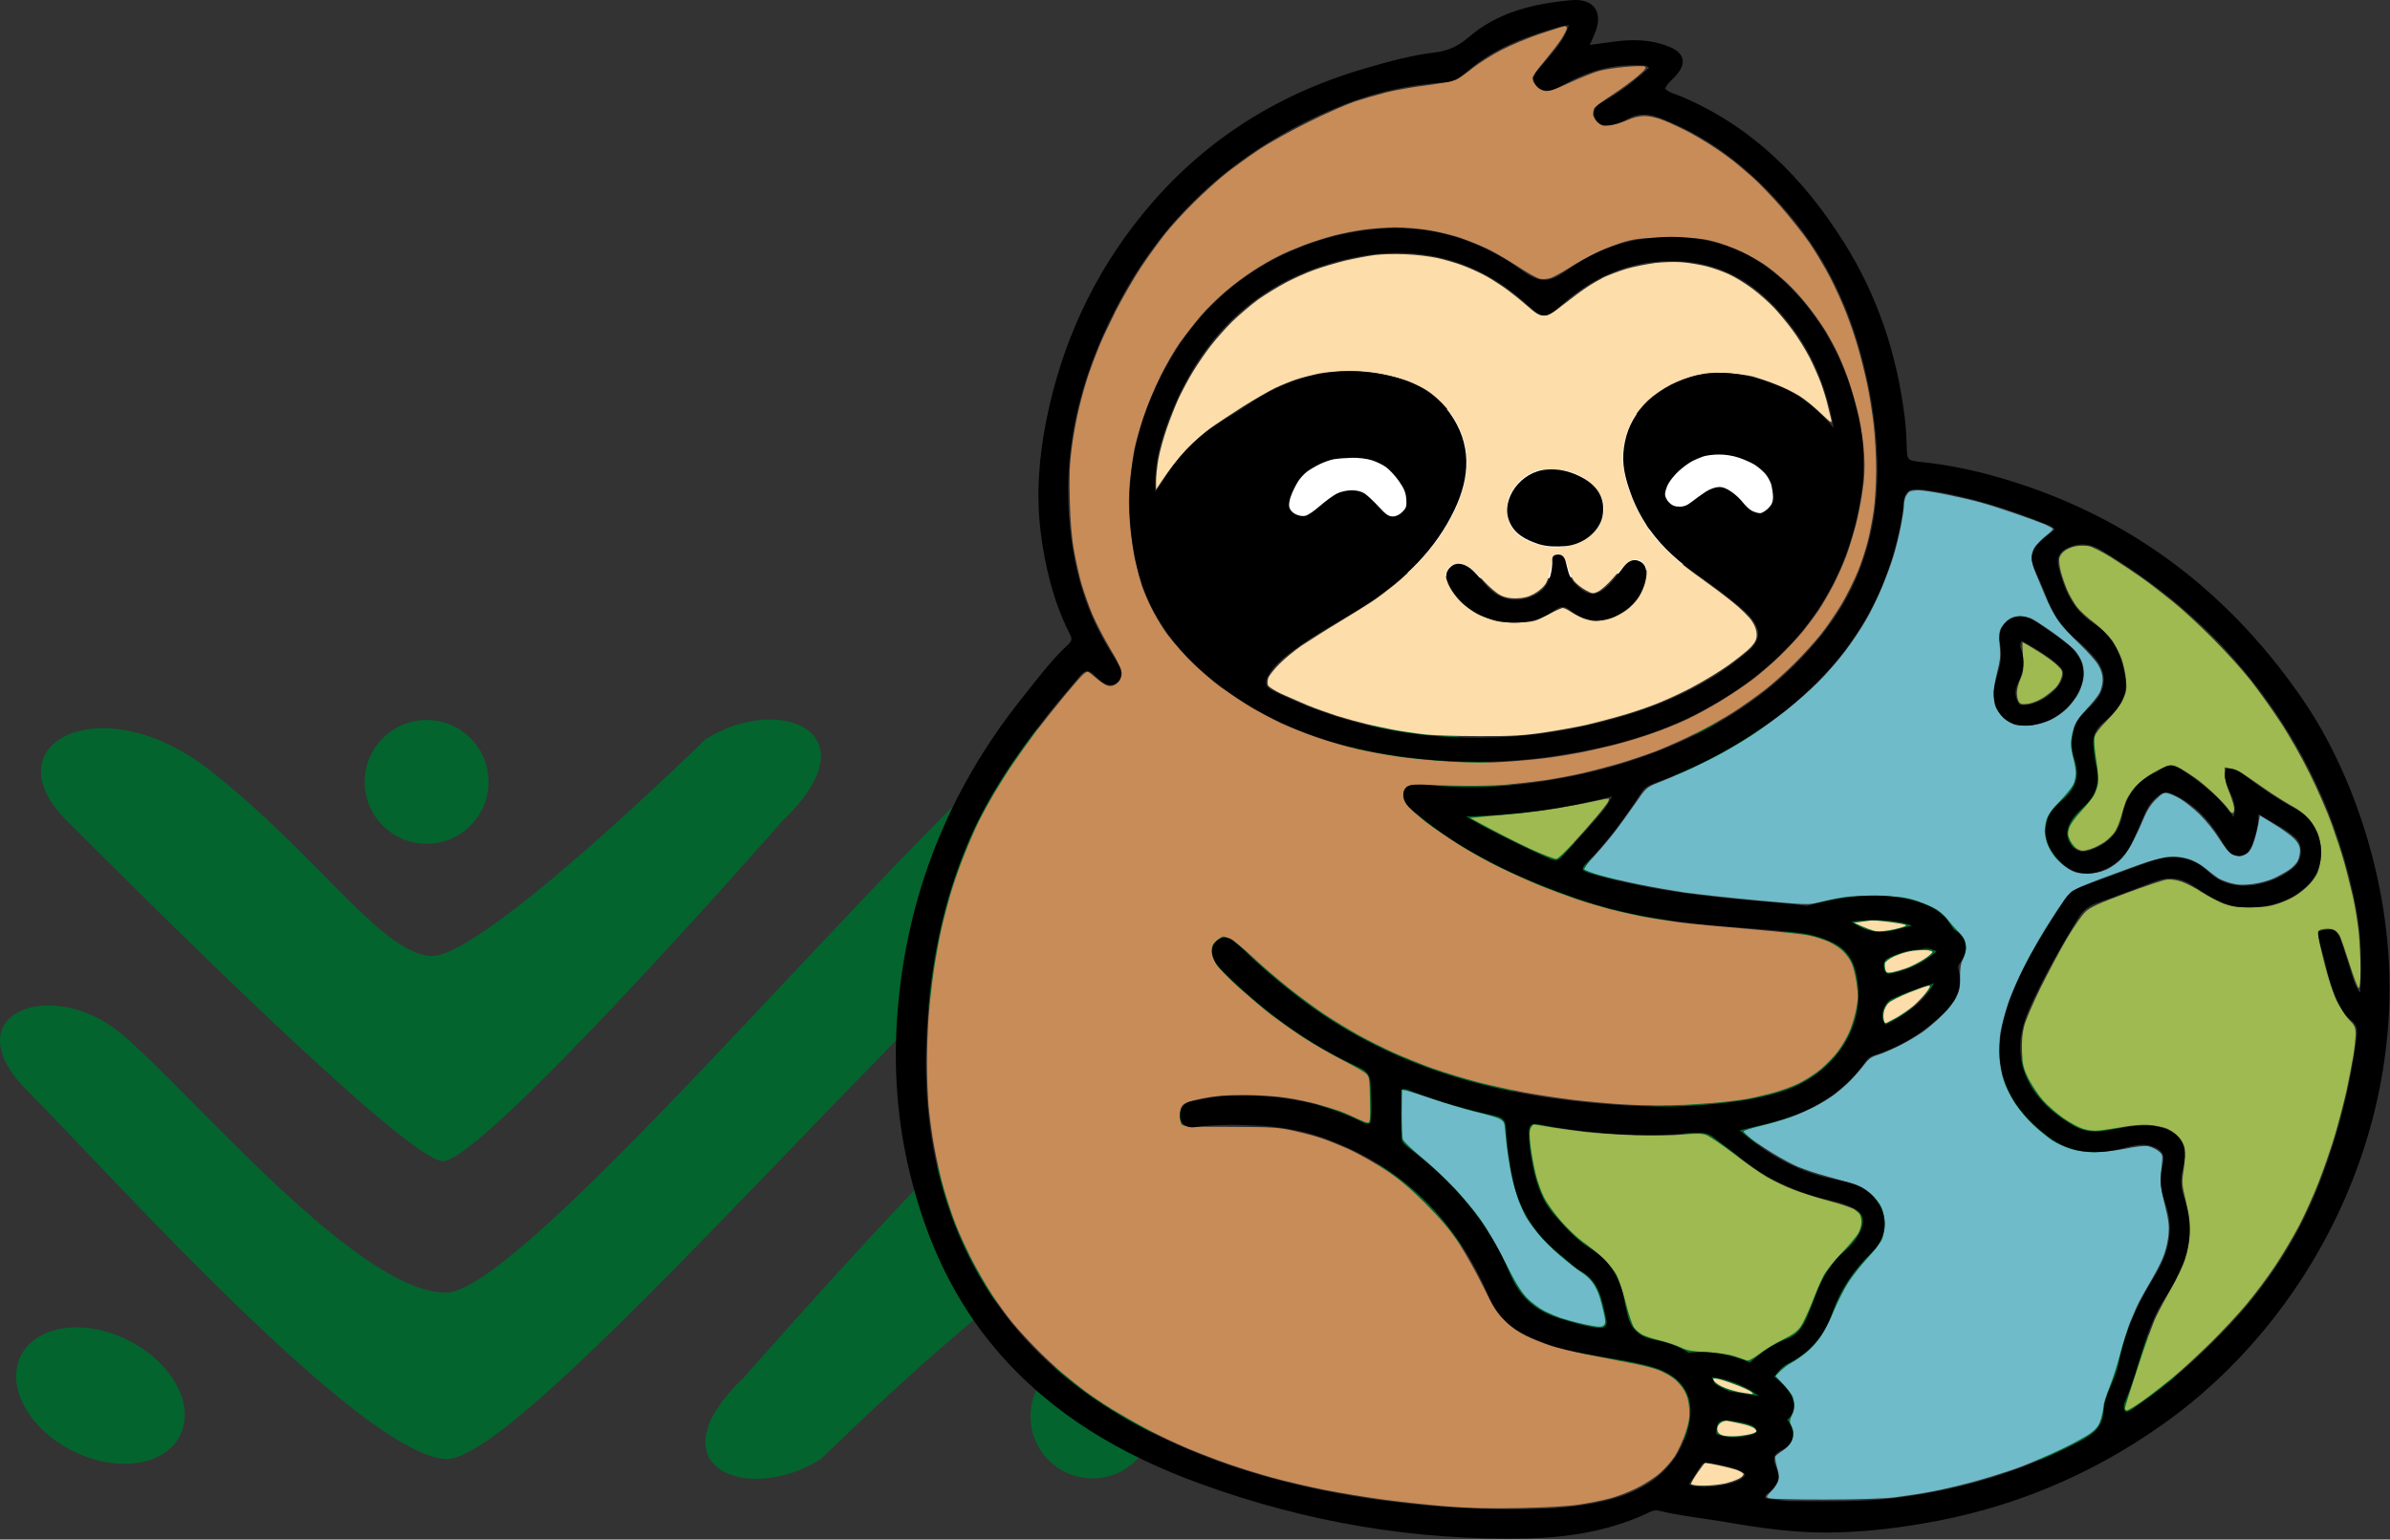 <svg width="787" height="507" viewBox="0 0 787 507" fill="none" xmlns="http://www.w3.org/2000/svg">
<rect x="0" y="0" width="787" height="507" fill="#333333" stroke="none"/>
<path d="M356.998 341.596C369.747 342.872 455.139 428.244 480.634 453.73C506.126 479.216 469.165 498.33 433.475 470.296C397.786 442.262 377.392 410.406 360.822 409.131C344.28 407.86 270.573 480.244 270.323 480.49C246.106 495.781 214.24 483.039 244.831 453.73C245.112 453.411 344.269 340.324 356.998 341.596ZM359.725 446.075C370.991 446.075 380.119 455.203 380.119 466.463C380.119 477.723 370.991 486.851 359.725 486.851C348.463 486.851 339.332 477.723 339.332 466.463C339.332 455.203 348.463 446.075 359.725 446.075ZM6.863 446.466C11.906 436.397 27.731 434.111 42.209 441.359C56.685 448.606 64.334 462.642 59.292 472.71C54.249 482.778 38.423 485.066 23.946 477.819C9.469 470.572 1.82 456.534 6.863 446.466ZM679.103 441.359C693.58 434.111 709.405 436.397 714.448 446.466C719.49 456.534 711.843 470.572 697.365 477.819C682.888 485.066 667.065 482.778 662.02 472.71C656.978 462.642 664.625 448.606 679.103 441.359ZM355.902 232C380.125 232.004 549.644 420.59 572.587 421.864C595.533 423.137 651.617 359.425 683.48 332.666C715.345 305.908 724.268 339.038 706.423 361.974C688.578 384.91 605.73 480.478 572.587 481.754C539.45 483.028 376.301 296.992 355.902 291.89C335.508 286.793 174.909 481.751 146.865 480.48C118.823 479.206 34.698 384.911 9.205 359.426C-16.287 333.94 16.853 321.198 39.796 340.312C62.74 359.426 117.548 425.687 146.865 425.687C176.183 425.684 331.684 232 355.902 232ZM456.418 270.367C425.827 241.059 457.693 228.317 481.911 243.608C482.14 243.834 555.864 316.238 572.409 314.966C588.979 313.692 609.373 281.835 645.062 253.802C680.752 225.768 717.716 244.882 692.224 270.367H692.221C666.726 295.854 581.334 381.226 568.585 382.502C555.857 383.774 456.676 270.661 456.418 270.367ZM232.264 243.468C256.481 228.178 288.347 240.92 257.756 270.228C257.756 270.228 158.34 383.631 145.59 382.362C132.844 381.088 47.446 295.717 21.952 270.23V270.228C-3.541 244.743 33.423 225.629 69.113 253.662C104.802 281.696 125.196 313.553 141.766 314.827C158.338 316.098 232.264 243.468 232.264 243.468ZM140.491 237.097C151.754 237.098 160.885 246.225 160.885 257.485C160.885 268.745 151.754 277.873 140.491 277.873C129.228 277.873 120.097 268.745 120.097 257.485C120.097 246.225 129.228 237.097 140.491 237.097ZM571.313 237.097C582.578 237.098 591.707 246.225 591.707 257.485C591.707 268.745 582.578 277.873 571.313 277.873C560.05 277.873 550.919 268.745 550.919 257.485C550.919 246.225 560.05 237.097 571.313 237.097Z" fill="#04642E"/>
<g clip-path="url(#clip0_313_306)">
<path fill-rule="evenodd" clip-rule="evenodd" d="M499.237 190.529C444.109 190.529 399.543 177.881 399.543 162.272C399.543 146.664 444.109 134.016 499.237 134.016C554.364 134.016 598.93 146.664 598.93 162.272C598.93 177.881 554.364 190.529 499.237 190.529Z" fill="white"/>
<path fill-rule="evenodd" clip-rule="evenodd" d="M612.941 303.554L610.516 303.877C614.719 305.814 616.767 306.514 617.791 306.675C618.815 306.837 621.617 306.514 623.988 305.976C626.79 305.33 628.03 304.845 627.491 304.576C627.06 304.361 624.635 303.93 622.102 303.608C619.569 303.285 617.036 303.069 616.444 303.069C615.851 303.123 614.288 303.338 612.941 303.554ZM629.107 313.242C627.76 313.457 625.389 314.21 623.826 314.91C622.264 315.61 620.863 316.632 620.701 317.171C620.593 317.655 620.647 318.624 620.809 319.27C621.132 320.346 621.401 320.454 623.126 320.185C624.204 319.969 626.413 319.323 628.03 318.731C629.646 318.086 632.179 316.794 633.634 315.825C635.143 314.856 636.329 313.78 636.329 313.511C636.382 313.242 635.305 312.919 633.957 312.865C632.61 312.865 630.455 312.973 629.107 313.242ZM628.676 326.859C625.659 328.096 622.587 329.603 621.94 330.249C621.294 330.841 620.593 332.079 620.378 332.94C620.162 333.802 620.108 335.039 620.27 335.685C620.378 336.385 620.647 336.923 620.916 336.923C621.132 336.923 622.749 336.062 624.527 335.093C626.305 334.071 628.838 332.295 630.185 331.164C631.532 329.98 633.365 328.043 634.281 326.805C635.574 325.082 635.79 324.544 635.089 324.598C634.604 324.598 631.748 325.621 628.676 326.859ZM564.334 454.631C564.549 455.116 565.789 456.031 567.136 456.676C568.483 457.322 571.124 458.13 573.064 458.506C575.004 458.829 576.836 459.098 577.105 459.098C577.375 459.098 577.159 458.775 576.566 458.291C575.974 457.86 573.656 456.784 571.447 455.977C569.238 455.116 566.597 454.254 565.681 454.093C564.172 453.824 563.957 453.878 564.334 454.631ZM566.651 468.517C565.843 469.055 565.412 469.863 565.465 470.724C565.519 471.585 566.004 472.231 567.028 472.608C567.836 472.93 569.992 473.092 571.986 472.931C573.926 472.769 576.243 472.392 577.105 472.069C578.614 471.477 578.668 471.424 577.86 470.509C577.375 470.024 575.435 469.271 573.549 468.894C571.663 468.517 569.615 468.033 569.022 467.925C568.429 467.764 567.351 468.033 566.651 468.517ZM559.053 484.879C557.813 486.655 556.843 488.377 556.843 488.646C556.897 489.023 558.514 489.238 561.1 489.238C563.364 489.238 566.705 488.862 568.483 488.431C570.261 487.947 572.255 487.193 572.956 486.763C573.603 486.386 574.141 485.74 574.141 485.471C574.141 485.202 573.225 484.61 572.148 484.179C571.016 483.749 568.214 483.049 565.95 482.565C563.633 482.08 561.639 481.703 561.478 481.703C561.37 481.703 560.238 483.157 559.053 484.879Z" fill="#FDDDA9"/>
<path fill-rule="evenodd" clip-rule="evenodd" d="M687.9 179.872C689.031 180.088 692.372 181.81 695.229 183.586C698.138 185.416 702.557 188.376 705.09 190.152C707.623 191.928 712.203 195.481 715.329 198.01C718.454 200.486 724.49 206.084 728.801 210.443C733.112 214.749 738.662 220.938 741.195 224.168C743.728 227.397 748.039 233.425 750.787 237.623C753.643 241.875 757.901 249.356 760.595 254.846C763.236 260.174 766.469 267.602 767.816 271.423C769.163 275.191 770.995 280.734 771.858 283.802C772.72 286.816 774.013 292.091 774.822 295.481C775.576 298.872 776.438 304.362 776.761 307.591C777.031 310.82 777.3 316.095 777.3 319.324C777.3 322.607 777.085 325.191 776.761 325.352C776.438 325.514 775.145 322.123 773.744 317.71C772.343 313.296 770.888 309.098 770.51 308.291C770.079 307.43 769.217 306.515 768.517 306.192C767.87 305.869 766.415 305.761 765.283 305.923C763.613 306.192 763.289 306.461 763.289 307.591C763.289 308.345 764.259 312.758 765.445 317.441C766.63 322.069 768.463 327.559 769.487 329.658C770.457 331.757 772.289 334.448 773.474 335.74C775.414 337.731 775.684 338.323 775.684 340.584C775.684 341.983 775.306 345.266 774.875 347.957C774.39 350.648 773.42 355.708 772.666 359.26C771.858 362.812 770.187 369.271 768.894 373.684C767.6 378.044 765.176 385.041 763.505 389.292C761.888 393.491 758.978 399.949 757.038 403.663C755.098 407.377 751.488 413.405 749.009 417.118C746.53 420.832 742.381 426.376 739.74 429.497C737.154 432.619 731.873 438.324 727.993 442.145C724.113 445.967 718.4 451.241 715.329 453.771C712.203 456.3 707.731 459.799 705.36 461.467C702.988 463.136 700.725 464.481 700.348 464.481C700.025 464.481 699.701 464.158 699.701 463.835C699.701 463.459 701.641 457.269 704.012 450.111C706.383 442.899 709.024 435.525 709.94 433.695C710.802 431.812 713.066 427.613 714.898 424.384C716.784 421.155 718.885 416.795 719.532 414.696C720.233 412.597 720.933 409.099 721.041 406.892C721.257 404.363 721.041 401.456 720.556 399.088C720.125 396.989 719.424 393.975 719.047 392.36C718.508 389.938 718.508 388.539 719.101 384.825C719.478 382.134 719.64 379.335 719.37 378.098C719.101 376.698 718.293 375.299 716.999 374.007C715.922 372.931 714.089 371.747 712.904 371.424C711.718 371.047 709.293 370.616 707.515 370.455C705.575 370.293 702.234 370.563 699.162 371.101C696.36 371.585 692.804 372.123 691.349 372.285C689.57 372.5 687.738 372.285 685.96 371.747C684.451 371.262 681.595 369.701 679.493 368.248C677.391 366.795 674.428 364.212 672.811 362.435C671.248 360.713 669.093 357.43 667.961 355.223C666.237 351.725 666.021 350.648 665.806 346.343C665.698 343.06 665.913 340.369 666.506 338C666.991 336.063 669.416 330.412 671.895 325.352C674.428 320.293 678.254 313.027 680.517 309.206C682.78 305.384 685.529 301.348 686.66 300.325C688.223 298.818 690.971 297.527 699.971 294.19C706.168 291.875 712.257 289.83 713.443 289.669C714.736 289.507 716.676 289.776 718.293 290.314C719.748 290.799 722.819 292.36 725.029 293.813C727.238 295.212 730.525 296.934 732.304 297.634C734.89 298.549 736.669 298.818 740.926 298.818C744.914 298.818 747.231 298.549 749.817 297.688C751.757 297.096 754.398 295.912 755.745 295.051C757.092 294.243 759.032 292.683 760.056 291.66C761.08 290.637 762.427 288.861 763.02 287.677C763.559 286.493 764.152 283.963 764.259 282.026C764.421 279.55 764.206 277.613 763.505 275.298C762.858 273.253 761.673 271.262 760.272 269.647C759.032 268.301 756.769 266.525 755.152 265.664C753.536 264.803 750.41 262.865 748.201 261.412C745.991 259.905 742.489 257.483 740.387 256.03C738.07 254.362 735.806 253.177 732.573 252.693V255.007C732.573 256.245 733.166 258.667 733.866 260.39C734.567 262.058 735.321 264.319 735.537 265.341C735.806 266.525 735.699 267.386 735.321 267.656C734.998 267.871 734.405 267.494 733.92 266.687C733.489 265.933 731.711 263.996 729.986 262.327C728.316 260.659 725.568 258.237 723.951 256.999C722.334 255.761 719.748 254.092 718.293 253.231C716.299 252.155 715.221 251.832 714.089 252.101C713.281 252.263 711.018 253.339 708.97 254.523C706.976 255.653 704.336 257.752 703.042 259.206C701.749 260.659 700.402 262.812 699.971 263.996C699.54 265.18 698.839 267.494 698.408 269.109C697.923 270.723 697.061 272.876 696.468 273.845C695.875 274.76 694.366 276.321 693.073 277.236C691.834 278.097 689.678 279.227 688.223 279.658C686.068 280.304 685.475 280.304 684.181 279.658C683.373 279.281 682.295 277.989 681.703 276.859C680.894 275.083 680.786 274.437 681.325 272.769C681.649 271.531 683.319 269.27 685.313 267.117C687.199 265.072 689.139 262.65 689.624 261.735C690.109 260.766 690.702 259.044 690.864 257.968C691.025 256.837 690.756 253.393 690.271 250.271C689.732 247.149 689.516 243.813 689.678 242.898C689.894 241.66 691.187 239.884 693.827 237.246C696.252 234.77 698.192 232.241 699.055 230.357C700.24 227.827 700.348 226.913 700.078 223.899C699.917 221.961 699.27 218.947 698.677 217.171C698.085 215.395 696.63 212.596 695.552 210.981C694.366 209.367 691.78 206.783 689.57 205.061C687.361 203.446 684.882 201.132 683.966 199.948C683.05 198.764 681.703 196.449 680.948 194.835C680.194 193.22 679.17 190.314 678.631 188.376C678.092 186.116 677.93 184.393 678.2 183.532C678.415 182.779 679.278 181.756 680.032 181.272C680.786 180.734 682.349 180.088 683.589 179.872C684.774 179.657 686.714 179.657 687.9 179.872ZM666.075 211.52C666.183 211.52 668.392 212.811 670.979 214.426C673.619 216.041 676.529 218.14 677.499 219.162C679.116 220.723 679.278 221.154 678.9 222.822C678.685 223.845 677.823 225.459 677.068 226.32C676.26 227.182 674.428 228.689 672.973 229.657C671.518 230.626 669.254 231.541 667.907 231.756C665.859 232.026 665.374 231.918 664.782 231.111C664.404 230.519 664.135 229.227 664.135 228.204C664.135 227.182 664.62 225.136 665.267 223.629C666.291 221.315 666.398 220.292 666.129 216.256C665.967 213.619 665.913 211.52 666.075 211.52ZM529.792 263.027C529.845 263.135 529.738 263.619 529.468 264.157C529.199 264.641 527.474 266.902 525.588 269.109C523.702 271.369 520.199 275.298 517.828 277.882C515.457 280.465 513.086 282.726 512.547 282.833C512.062 282.995 508.182 281.488 503.925 279.55C499.722 277.613 493.525 274.491 484.094 269.378L487.759 269.001C489.753 268.84 494.602 268.409 498.429 268.032C502.255 267.709 508.937 266.848 513.248 266.095C517.559 265.341 523.002 264.319 525.319 263.78C527.69 263.242 529.684 262.919 529.792 263.027ZM505.057 370.293C505.272 370.293 507.482 370.67 510.015 371.101C512.547 371.531 517.774 372.231 521.6 372.715C525.427 373.146 532.971 373.684 538.306 373.846C543.641 374.007 550.646 373.953 553.933 373.63C558.352 373.254 560.346 373.254 561.747 373.738C562.771 374.115 566.921 376.86 570.908 379.927C574.896 382.995 579.854 386.494 581.955 387.678C584.057 388.862 587.775 390.692 590.308 391.661C592.841 392.683 598.068 394.352 601.894 395.374C605.72 396.397 609.654 397.689 610.516 398.227C611.378 398.765 612.294 399.626 612.51 400.111C612.779 400.595 612.941 401.725 612.941 402.586C612.941 403.448 612.51 405.008 612.025 405.923C611.54 406.892 609.061 409.906 606.528 412.543C603.996 415.234 601.247 418.625 600.493 420.078C599.685 421.585 598.014 425.461 596.775 428.69C595.481 431.919 593.811 435.579 593.002 436.763C591.925 438.378 590.47 439.454 587.021 441.177C584.542 442.414 581.039 444.513 579.261 445.913C577.213 447.42 575.704 448.227 575.219 448.012C574.788 447.85 572.956 447.205 571.178 446.612C569.184 445.967 565.681 445.482 562.017 445.267C557.328 445.052 555.55 444.729 553.395 443.706C551.886 443.006 548.868 441.984 546.659 441.446C544.449 440.907 541.809 440.046 540.839 439.562C539.923 439.024 538.629 438.001 538.036 437.14C537.498 436.333 536.258 432.78 535.396 429.228C534.48 425.676 533.133 421.532 532.432 420.078C531.678 418.571 529.684 416.042 527.959 414.427C526.235 412.813 523.271 410.391 521.331 409.045C519.445 407.699 516.158 404.578 513.948 402.048C511.739 399.519 509.26 396.02 508.398 394.244C507.482 392.468 506.296 389.077 505.703 386.709C505.111 384.341 504.356 380.25 504.033 377.559C503.548 373.953 503.602 372.392 504.033 371.477C504.356 370.832 504.841 370.293 505.057 370.293Z" fill="#9EBA50"/>
<path d="M461.569 366.472C461.569 370.616 461.731 374.599 462 375.298C462.269 375.944 464.964 378.528 467.982 381.057C471.053 383.587 475.849 388.054 478.705 391.068C481.561 394.028 485.495 398.765 487.489 401.563C489.483 404.362 493.093 410.605 495.572 415.503C498.86 422.123 500.692 425.137 502.686 427.29C504.194 428.851 506.835 430.842 508.506 431.704C510.23 432.565 512.655 433.587 513.894 434.018C515.188 434.448 517.667 435.148 519.445 435.579C521.223 436.009 523.756 436.547 525.103 436.763C526.828 437.032 527.744 436.924 528.175 436.386C528.714 435.848 528.714 434.987 528.067 432.188C527.636 430.25 526.935 427.613 526.45 426.268C525.965 424.922 524.995 423.038 524.241 422.123C523.54 421.154 521.924 419.701 520.63 418.894C519.391 418.14 516.319 415.719 513.787 413.566C511.254 411.413 507.967 408.13 506.458 406.246C504.949 404.416 503.224 401.994 502.632 400.971C502.039 399.949 500.907 397.527 500.153 395.589C499.398 393.652 498.267 389.669 497.62 386.709C497.027 383.748 496.327 378.904 496.003 375.944C495.734 372.984 495.411 370.185 495.249 369.755C495.087 369.324 494.279 368.678 493.471 368.302C492.662 367.925 489.052 366.902 485.495 366.041C481.939 365.126 475.741 363.296 471.754 361.897C467.766 360.551 463.832 359.313 463.078 359.152L461.677 358.883L461.569 366.472Z" fill="#70BBC9"/>
<path fill-rule="evenodd" clip-rule="evenodd" d="M462.862 83.747C466.149 83.854 470.838 84.446 473.37 84.985C475.903 85.577 479.514 86.599 481.454 87.353C483.394 88.052 486.411 89.398 488.19 90.313C489.968 91.174 493.094 93.166 495.195 94.619C497.297 96.072 500.638 98.763 502.74 100.593C505.811 103.284 506.835 103.93 508.398 103.93C509.907 103.93 511.146 103.23 514.864 100.27C517.397 98.279 520.792 95.749 522.409 94.673C524.025 93.596 526.612 92.089 528.067 91.336C529.576 90.636 532.809 89.398 535.342 88.591C537.875 87.837 542.24 86.976 545.042 86.599C547.952 86.276 551.886 86.169 554.203 86.384C556.412 86.599 559.915 87.191 562.017 87.73C564.118 88.268 567.352 89.398 569.292 90.313C571.232 91.174 574.734 93.327 577.105 95.103C579.477 96.879 582.71 99.786 584.326 101.508C585.943 103.284 588.638 106.513 590.254 108.72C591.925 110.927 594.404 114.963 595.805 117.601C597.152 120.238 598.876 124.167 599.631 126.212C600.385 128.257 601.355 131.433 601.786 133.209C602.217 134.985 602.756 137.138 602.972 138.053C603.295 139.56 603.08 139.398 599.523 136.061C597.421 134.016 594.296 131.487 592.571 130.41C590.901 129.334 587.452 127.611 584.919 126.643C582.386 125.62 578.992 124.49 577.375 124.005C575.758 123.575 571.878 123.09 568.753 122.875C564.334 122.606 562.178 122.767 558.783 123.521C556.412 124.059 552.532 125.459 550.161 126.696C547.682 127.934 544.449 130.195 542.617 131.917C540.839 133.586 538.629 136.384 537.659 138.107C536.743 139.829 535.558 142.735 535.126 144.511C534.641 146.288 534.264 149.086 534.264 150.701C534.264 152.316 534.749 155.599 535.342 157.967C535.935 160.335 537.605 164.748 539.114 167.816C540.731 171.153 543.102 174.813 545.096 177.235C546.928 179.334 549.892 182.402 551.724 183.963C553.502 185.524 557.436 188.538 560.4 190.637C563.364 192.736 567.944 196.18 570.531 198.279C573.172 200.378 576.028 203.177 576.89 204.523C577.968 206.137 578.453 207.644 578.453 208.99C578.453 210.497 578.022 211.466 576.62 213.026C575.65 214.103 572.309 216.794 569.238 219.001C566.166 221.207 560.454 224.652 556.628 226.643C552.802 228.635 547.197 231.164 544.234 232.241C541.27 233.371 536.42 234.986 533.456 235.793C530.492 236.654 525.534 237.946 522.409 238.699C519.283 239.399 512.978 240.529 508.398 241.229C501.392 242.252 497.89 242.467 486.573 242.413C478.813 242.413 470.945 242.144 467.982 241.713C465.179 241.337 461.03 240.745 458.821 240.314C456.611 239.883 452.731 239.076 450.199 238.484C447.666 237.892 443.193 236.654 440.229 235.739C437.265 234.77 432.9 233.21 430.529 232.241C428.158 231.218 424.332 229.55 422.015 228.527C419.752 227.451 417.704 226.159 417.542 225.674C417.327 225.136 417.381 224.114 417.596 223.36C417.812 222.607 419.374 220.615 421.045 218.893C422.715 217.171 426.11 214.318 428.643 212.596C431.176 210.927 436.726 207.375 441.037 204.792C445.349 202.208 450.306 199.087 452.085 197.903C453.863 196.718 456.988 194.35 459.09 192.628C461.192 190.96 464.587 187.784 466.742 185.577C468.844 183.424 471.862 179.818 473.478 177.612C475.041 175.405 477.358 171.53 478.598 169C479.837 166.471 481.346 162.488 481.993 160.12C482.585 157.752 483.07 154.468 483.07 152.854C483.07 151.239 482.855 148.548 482.531 146.933C482.262 145.319 481.076 142.143 479.999 139.937C478.759 137.461 476.819 134.77 474.987 132.886C473.37 131.217 470.999 129.226 469.706 128.473C468.467 127.665 465.934 126.427 464.048 125.674C462.216 124.92 458.336 123.844 455.426 123.252C452.138 122.552 448.043 122.175 444.271 122.175C440.984 122.175 436.511 122.552 434.14 123.037C431.876 123.521 428.535 124.382 426.757 124.974C424.979 125.566 421.799 126.858 419.752 127.827C417.704 128.849 412.962 131.594 409.243 133.909C405.525 136.277 400.837 139.398 398.789 140.852C396.795 142.251 393.131 145.48 390.706 148.01C388.281 150.539 385.048 154.522 380.683 161.196V158.505C380.683 157.052 381.006 153.769 381.437 151.239C381.868 148.71 383.161 144.135 384.239 141.013C385.317 137.891 387.095 133.424 388.173 131.056C389.305 128.688 391.352 124.813 392.807 122.445C394.262 120.076 396.795 116.309 398.52 114.102C400.19 111.895 403.477 108.182 405.795 105.867C408.166 103.607 411.992 100.324 414.363 98.602C416.734 96.933 420.883 94.403 423.524 93.004C426.164 91.605 430.314 89.775 432.685 88.914C435.056 88.052 439.636 86.653 442.924 85.846C446.211 85.092 450.683 84.231 452.893 83.962C455.102 83.693 459.575 83.585 462.862 83.747ZM504.356 155.706C502.847 156.406 500.853 157.859 499.884 158.936C498.967 160.066 497.728 161.734 497.243 162.703C496.704 163.726 496.327 165.717 496.327 167.655C496.273 169.861 496.596 171.584 497.351 172.983C497.944 174.167 499.399 175.836 500.584 176.697C501.77 177.504 504.41 178.742 506.512 179.334C509.314 180.141 511.2 180.41 513.787 180.195C515.727 180.034 518.475 179.388 519.984 178.742C521.439 178.096 523.594 176.643 524.726 175.567C526.127 174.167 527.043 172.66 527.582 170.615C528.283 168.247 528.337 167.17 527.852 165.233C527.528 163.833 526.397 161.842 525.211 160.443C524.079 159.097 521.87 157.429 519.984 156.514C517.343 155.222 515.834 154.899 511.901 154.684C507.59 154.415 506.781 154.522 504.356 155.706ZM511.362 183.155C511.254 183.478 510.931 185.362 510.607 187.3C510.284 189.237 509.476 191.605 508.775 192.52C508.128 193.489 506.458 194.888 505.003 195.642C503.225 196.611 501.554 196.988 499.345 197.041C497.297 197.095 495.572 196.772 494.117 196.019C492.932 195.481 490.399 193.328 488.513 191.282C486.681 189.237 484.471 187.138 483.663 186.654C482.909 186.116 481.4 185.685 480.376 185.685C479.244 185.685 478.005 186.062 477.25 186.761C476.55 187.407 476.065 188.43 476.065 189.345C476.065 190.152 476.604 191.874 477.304 193.22C477.951 194.566 479.622 196.772 481.023 198.172C482.478 199.625 485.01 201.455 486.681 202.316C488.405 203.177 491.154 204.146 492.77 204.523C494.441 204.899 497.836 205.115 500.584 204.953C505.057 204.792 505.757 204.576 509.583 202.477C511.901 201.239 514.164 200.217 514.595 200.217C515.026 200.217 516.05 200.701 516.858 201.239C517.721 201.831 519.445 202.8 520.792 203.392C522.139 203.984 524.187 204.523 525.373 204.523C526.558 204.523 528.714 204.146 530.223 203.715C531.678 203.285 534.049 202.047 535.45 201.024C536.905 200.002 538.791 198.01 539.653 196.611C540.569 195.158 541.539 192.843 541.862 191.336C542.24 189.883 542.347 187.999 542.132 187.192C541.97 186.331 541.27 185.308 540.569 184.824C539.815 184.286 538.845 184.124 537.875 184.286C537.066 184.447 535.881 185.147 535.18 185.846C534.534 186.546 532.648 188.645 531.031 190.529C529.414 192.413 527.259 194.296 526.289 194.781C524.564 195.588 524.403 195.588 522.032 194.296C520.684 193.543 519.014 192.197 518.313 191.336C517.667 190.475 516.858 188.645 516.481 187.3C516.158 185.954 515.511 184.339 515.08 183.694C514.649 182.94 513.787 182.456 512.978 182.456C512.224 182.456 511.523 182.779 511.362 183.155Z" fill="#FDDDA9"/>
<path fill-rule="evenodd" clip-rule="evenodd" d="M515.295 8.611C515.619 8.611 515.942 8.934 515.942 9.311C515.942 9.633 515.188 11.194 514.271 12.648C513.301 14.155 510.769 17.438 508.613 20.075C506.404 22.658 504.625 25.188 504.625 25.672C504.572 26.21 505.057 27.287 505.703 28.094C506.35 29.009 507.481 29.709 508.505 29.924C509.906 30.193 511.577 29.655 516.75 27.287C520.307 25.672 524.564 23.95 526.181 23.466C527.797 22.981 531.731 22.335 534.911 22.066C538.144 21.743 541.108 21.689 541.593 21.905C542.239 22.228 541.808 22.927 539.276 25.08C537.551 26.587 533.725 29.386 530.761 31.324C527.797 33.207 525.211 35.199 524.941 35.683C524.726 36.167 524.564 37.083 524.564 37.675C524.564 38.267 525.211 39.397 526.019 40.204C527.312 41.442 527.851 41.603 529.953 41.334C531.3 41.227 533.833 40.419 535.611 39.666C537.767 38.697 539.761 38.213 541.539 38.213C543.209 38.213 545.58 38.751 547.736 39.612C549.676 40.366 552.909 41.873 555.011 42.949C557.113 43.972 560.831 46.178 563.364 47.793C565.896 49.408 569.13 51.722 570.639 52.906C572.094 54.09 575.004 56.512 577.051 58.342C579.099 60.118 583.302 64.531 586.428 68.084C589.499 71.636 593.757 76.964 595.804 79.924C597.852 82.885 600.924 88.105 602.702 91.496C604.426 94.887 606.851 100.215 608.037 103.337C609.276 106.459 611.001 111.518 611.863 114.639C612.779 117.761 614.126 123.197 614.881 126.749C615.635 130.302 616.551 136.222 616.982 139.936C617.414 143.649 617.791 150.269 617.791 154.737C617.791 159.15 617.414 165.232 616.982 168.192C616.551 171.152 615.689 175.566 615.096 177.988C614.504 180.463 613.049 184.931 611.863 187.945C610.624 191.012 608.145 196.018 606.313 199.086C604.48 202.1 601.409 206.621 599.469 209.043C597.583 211.411 593.649 215.717 590.847 218.515C588.044 221.314 583.68 225.243 581.147 227.181C578.614 229.172 574.034 232.401 570.908 234.446C567.782 236.438 562.07 239.667 558.244 241.551C554.418 243.489 548.598 246.072 545.311 247.364C542.024 248.602 536.473 250.485 532.917 251.508C529.36 252.531 523.648 254.038 520.253 254.791C516.858 255.545 511.631 256.513 508.667 256.944C505.703 257.375 499.991 258.02 496.003 258.397C491.369 258.774 484.202 258.882 476.334 258.666C464.91 258.343 463.886 258.397 462.97 259.258C462.431 259.797 462 260.981 462.054 261.949C462.054 263.187 462.593 264.318 463.886 265.717C464.856 266.847 467.496 269.108 469.652 270.83C471.861 272.498 476.55 275.728 480.106 277.988C483.663 280.249 489.752 283.639 493.578 285.523C497.404 287.407 503.386 290.098 506.781 291.497C510.176 292.897 515.78 294.942 519.175 296.126C522.57 297.256 527.69 298.763 530.492 299.517C533.294 300.217 538.036 301.293 541 301.885C543.964 302.423 549.407 303.284 553.125 303.769C556.843 304.253 567.244 305.222 576.297 305.975C585.35 306.783 594.188 307.698 595.966 308.128C597.744 308.505 600.547 309.42 602.163 310.12C603.78 310.873 605.935 312.273 606.959 313.295C607.983 314.318 609.276 316.094 609.761 317.278C610.3 318.462 611.055 321.476 611.378 324.006C611.917 327.881 611.863 329.226 611.109 332.886C610.624 335.254 609.546 338.645 608.684 340.421C607.875 342.197 606.205 344.889 605.073 346.396C603.942 347.903 601.517 350.378 599.738 351.939C597.96 353.5 594.565 355.653 592.194 356.837C589.823 357.967 585.458 359.528 582.494 360.228C579.53 360.981 576.243 361.735 575.219 361.896C574.195 362.058 571.285 362.488 568.752 362.757C566.22 363.08 559.915 363.565 554.742 363.834C548.868 364.103 541.754 364.103 535.881 363.78C530.707 363.511 522.57 362.757 517.828 362.165C513.086 361.573 505.919 360.497 501.931 359.743C497.943 358.99 490.992 357.483 486.573 356.353C482.1 355.168 475.472 353.123 471.754 351.832C468.035 350.486 462.269 348.172 458.928 346.665C455.641 345.158 450.414 342.574 447.342 340.852C444.324 339.183 439.313 336.116 436.187 334.07C433.062 331.971 427.619 327.989 424.062 325.136C420.506 322.283 415.171 317.709 412.207 314.91C409.243 312.111 406.01 309.528 405.04 309.151C404.124 308.72 403.1 308.397 402.777 308.397C402.453 308.397 401.537 308.989 400.621 309.743C399.382 310.819 399.004 311.519 399.004 313.08C399.004 314.425 399.543 315.986 400.513 317.547C401.375 318.893 404.824 322.445 408.219 325.459C411.614 328.473 416.303 332.456 418.674 334.286C421.045 336.062 425.625 339.345 428.912 341.498C432.2 343.651 438.019 347.041 441.846 348.979C445.672 350.97 449.336 353.016 449.929 353.661C450.899 354.576 451.007 355.545 451.114 362.219C451.276 368.624 451.168 369.754 450.468 369.754C450.037 369.754 448.528 369.162 447.073 368.462C445.672 367.763 443.193 366.686 441.576 366.04C439.959 365.448 436.403 364.372 433.762 363.618C431.122 362.919 426.38 361.896 423.254 361.466C420.129 360.981 414.039 360.604 409.62 360.604C403.854 360.604 400.19 360.874 396.148 361.681C392.376 362.434 390.328 363.08 389.574 363.834C388.819 364.587 388.496 365.664 388.496 367.332C388.496 368.624 388.819 370.023 389.197 370.4C389.736 370.938 393.346 371.1 405.094 371.1C418.674 371.153 420.883 371.261 425.679 372.338C428.643 372.983 432.631 374.006 434.571 374.652C436.511 375.244 440.606 376.912 443.732 378.258C446.857 379.657 452.3 382.725 455.857 385.039C460.76 388.269 463.994 391.014 469.382 396.342C474.394 401.401 477.52 405.061 480.322 409.313C482.477 412.542 486.088 419.001 488.351 423.576C491.746 430.573 492.932 432.403 495.572 434.986C497.566 437.031 500.099 438.754 502.578 439.938C504.733 440.96 508.344 442.413 510.553 443.167C512.763 443.92 518.205 445.212 522.678 446.073C527.097 446.934 533.563 448.226 536.958 448.872C540.353 449.518 544.341 450.487 545.85 451.079C547.305 451.617 549.568 452.801 550.808 453.716C552.101 454.577 553.772 456.461 554.58 457.86C555.604 459.69 556.089 461.466 556.25 463.942C556.412 466.795 556.196 468.302 554.957 472.015C554.095 474.545 552.532 477.936 551.508 479.55C550.43 481.165 548.221 483.695 546.604 485.094C544.988 486.547 541.485 488.808 538.844 490.099C536.204 491.391 532.162 492.952 529.953 493.49C527.743 494.082 523.379 494.943 520.253 495.428C516.535 496.02 509.745 496.396 500.584 496.612C490.183 496.827 483.771 496.666 475.795 496.02C469.867 495.535 460.545 494.513 455.048 493.759C449.552 493.006 440.983 491.606 435.918 490.584C430.852 489.561 423.254 487.785 418.943 486.601C414.632 485.417 408.219 483.425 404.663 482.188C401.106 480.95 395.017 478.635 391.191 477.021C387.311 475.406 381.383 472.607 377.988 470.777C374.593 469.001 369.258 465.933 366.133 464.05C363.007 462.112 359.019 459.421 357.241 458.075C355.463 456.73 352.068 454.039 349.697 452.047C347.326 450.056 343.284 446.289 340.751 443.651C338.218 441.068 334.823 437.354 333.261 435.417C331.644 433.479 328.788 429.496 326.794 426.536C324.854 423.576 321.782 418.247 319.95 414.695C318.172 411.143 315.801 406.084 314.777 403.393C313.699 400.702 311.975 395.535 310.897 391.821C309.819 388.107 308.364 381.81 307.664 377.827C306.909 373.845 306.101 367.763 305.778 364.372C305.508 360.981 305.239 354.523 305.239 350.109C305.239 345.642 305.508 338.753 305.778 334.77C306.101 330.787 306.855 324.113 307.448 319.969C308.041 315.825 309.173 309.635 309.927 306.245C310.681 302.854 312.136 297.256 313.16 293.866C314.184 290.475 316.178 284.77 317.633 281.218C319.034 277.665 321.136 272.821 322.321 270.453C323.507 268.085 325.77 263.941 327.333 261.304C328.95 258.666 331.644 254.253 333.476 251.616C335.255 248.978 338.65 244.242 340.967 241.12C343.338 237.999 347.595 232.67 350.397 229.28C353.199 225.889 356.002 222.66 356.648 222.121C357.241 221.583 357.942 221.153 358.157 221.206C358.426 221.206 359.666 222.175 361.013 223.359C362.36 224.543 364.085 225.674 364.893 225.835C365.971 226.05 366.833 225.835 367.749 225.082C368.827 224.22 369.096 223.575 369.042 221.691C368.989 219.807 368.288 218.139 365.432 213.402C363.492 210.119 360.905 205.168 359.72 202.369C358.534 199.57 356.972 195.049 356.163 192.412C355.409 189.775 354.277 184.769 353.684 181.378C352.93 177.288 352.445 171.69 352.283 164.963C352.068 157.051 352.175 153.122 352.93 147.471C353.415 143.488 354.547 137.406 355.409 134.015C356.217 130.625 357.618 125.781 358.48 123.251C359.343 120.721 360.851 116.739 361.821 114.37C362.738 112.002 365.324 106.566 367.48 102.261C369.689 97.955 373.407 91.55 375.725 87.998C378.096 84.445 381.706 79.494 383.7 76.964C385.694 74.435 389.897 69.86 393.077 66.738C396.202 63.617 400.837 59.419 403.315 57.427C405.848 55.382 410.806 51.83 414.363 49.408C417.919 47.039 425.464 42.841 431.068 40.096C436.672 37.298 443.516 34.338 446.157 33.423C448.797 32.562 453.432 31.216 456.395 30.462C459.359 29.709 465.395 28.633 469.867 28.094C474.34 27.502 478.759 26.641 479.675 26.157C480.645 25.672 483.07 23.95 485.064 22.335C487.112 20.721 491.261 18.084 494.387 16.469C497.512 14.854 503.332 12.432 507.32 11.087C511.308 9.741 514.918 8.665 515.241 8.611H515.295ZM449.174 75.619C446.372 75.996 442.007 76.857 439.474 77.503C436.942 78.148 432.577 79.548 429.775 80.57C426.972 81.647 422.931 83.315 420.883 84.392C418.781 85.414 415.171 87.513 412.8 89.074C410.429 90.581 406.279 93.649 403.639 95.91C400.998 98.17 397.172 101.884 395.232 104.198C393.292 106.566 390.274 110.388 388.55 112.756C386.88 115.124 383.916 120.183 382.03 124.058C380.143 127.88 377.665 133.961 376.479 137.514C375.294 141.066 373.946 145.802 373.515 148.009C373.084 150.216 372.437 154.952 372.06 158.504C371.629 163.348 371.629 166.793 372.06 172.229C372.384 176.211 373.138 181.701 373.731 184.339C374.324 186.976 375.347 190.743 375.94 192.681C376.587 194.618 377.934 197.848 379.012 199.947C380.036 202.046 381.976 205.383 383.377 207.482C384.724 209.581 388.281 213.779 391.244 216.847C394.208 219.915 399.058 224.167 402.022 226.319C404.986 228.418 409.459 231.432 411.991 232.939C414.524 234.446 418.889 236.761 421.691 238.106C424.494 239.398 429.936 241.605 433.816 242.896C437.642 244.242 443.732 245.964 447.288 246.772C450.845 247.579 456.773 248.655 460.491 249.194C464.209 249.732 471.861 250.485 477.466 250.808C485.118 251.293 489.968 251.293 496.596 250.808C501.5 250.485 507.913 249.839 510.876 249.409C513.84 248.978 518.205 248.279 520.576 247.794C522.947 247.31 527.69 246.233 531.085 245.426C534.48 244.565 540.084 242.896 543.479 241.712C546.874 240.582 552.209 238.429 555.334 236.976C558.46 235.523 563.633 232.67 566.92 230.625C570.207 228.634 574.68 225.62 576.89 223.951C579.099 222.283 583.087 218.892 585.727 216.362C588.368 213.833 591.871 210.119 593.595 208.02C595.265 205.921 597.637 202.799 598.822 201.023C600.008 199.247 602.217 195.48 603.672 192.681C605.127 189.882 607.067 185.523 607.983 182.993C608.899 180.463 610.246 176.104 611.001 173.305C611.755 170.506 612.779 165.393 613.264 162.003C613.965 157.428 614.126 154.198 613.857 149.624C613.641 146.233 612.887 140.635 612.133 137.245C611.324 133.854 609.923 128.741 608.953 125.942C608.037 123.143 606.366 118.999 605.343 116.792C604.319 114.586 602.325 110.926 600.978 108.719C599.577 106.512 596.936 102.745 595.05 100.431C593.218 98.116 590.254 94.833 588.476 93.219C586.697 91.55 583.787 89.128 582.009 87.836C580.231 86.491 576.62 84.392 573.926 83.1C571.231 81.808 567.028 80.194 564.495 79.548C560.508 78.471 558.568 78.364 549.676 78.364C540.784 78.364 538.898 78.525 535.126 79.548C532.755 80.248 528.606 81.808 525.965 83.046C523.325 84.338 519.175 86.598 516.804 88.159C514.433 89.666 511.631 91.173 510.607 91.55C509.583 91.873 507.966 92.034 507.104 91.819C506.242 91.658 503.063 89.882 500.099 87.944C497.135 86.006 492.77 83.423 490.399 82.239C488.028 81.055 483.663 79.279 480.699 78.256C477.735 77.287 472.777 76.103 469.652 75.673C466.526 75.188 461.784 74.865 459.144 74.865C456.503 74.919 451.977 75.242 449.174 75.619Z" fill="#C88C59"/>
<path fill-rule="evenodd" clip-rule="evenodd" d="M631.802 161.465C633.149 161.465 637.245 162.111 640.963 162.864C644.681 163.618 649.747 164.802 652.28 165.501C654.812 166.201 660.04 167.87 663.866 169.215C667.692 170.507 672.003 172.122 673.458 172.714C674.859 173.359 675.99 174.005 675.99 174.221C675.99 174.49 674.967 175.458 673.727 176.427C672.434 177.45 670.871 179.011 670.171 179.926C669.416 181.002 668.985 182.401 668.985 183.639C668.985 184.77 669.686 187.299 670.548 189.291C671.41 191.336 672.865 194.78 673.781 196.987C674.697 199.194 676.422 202.477 677.661 204.253C678.9 206.029 682.08 209.528 684.774 212.057C687.415 214.587 690.217 217.708 690.971 219.054C691.941 220.722 692.373 222.229 692.373 223.898C692.373 225.244 691.888 227.181 691.349 228.204C690.81 229.226 688.816 231.702 686.93 233.694C684.343 236.492 683.319 238.053 682.727 240.152C682.295 241.713 681.918 243.866 681.918 244.888C681.918 245.911 682.295 248.118 682.727 249.732C683.158 251.347 683.535 253.608 683.535 254.684C683.535 255.814 683.158 257.537 682.673 258.451C682.188 259.42 680.14 261.896 678.146 263.995C675.667 266.525 674.32 268.462 673.889 269.915C673.565 271.1 673.296 272.822 673.296 273.683C673.296 274.544 673.619 276.374 674.104 277.72C674.535 279.065 675.829 281.218 676.907 282.51C678.038 283.801 680.032 285.524 681.379 286.277C683.319 287.408 684.505 287.677 687.307 287.677C689.84 287.623 691.618 287.246 693.72 286.331C695.336 285.578 697.546 283.963 698.677 282.671C699.863 281.433 701.587 278.796 702.557 276.751C703.581 274.759 705.09 271.476 705.952 269.377C706.976 266.848 708.323 264.802 709.94 263.242C711.988 261.25 712.581 260.927 713.82 261.25C714.682 261.412 716.461 262.219 717.862 263.026C719.317 263.887 722.119 266.094 724.167 268.032C726.214 270.023 729.07 273.522 730.687 276.105C732.304 278.635 734.19 281.003 734.944 281.326C735.699 281.702 736.83 282.025 737.423 282.025C738.016 282.025 739.094 281.595 739.902 281.057C740.764 280.465 741.626 279.011 742.273 276.912C742.866 275.136 743.512 272.499 744.159 268.516L749.009 271.53C751.704 273.145 754.667 275.351 755.637 276.374C756.877 277.773 757.362 278.742 757.362 280.142C757.362 281.164 757.038 282.671 756.607 283.479C756.23 284.34 754.937 285.631 753.805 286.439C752.62 287.246 750.356 288.484 748.74 289.237C747.123 289.991 743.944 290.852 741.734 291.121C738.609 291.498 736.992 291.444 734.729 290.852C733.112 290.422 731.172 289.668 730.418 289.184C729.663 288.699 727.777 287.246 726.214 285.954C724.436 284.501 722.281 283.317 720.287 282.779C718.185 282.187 716.191 281.972 713.982 282.187C712.203 282.348 708.054 283.479 704.821 284.609C701.587 285.793 695.498 288 691.349 289.56C687.199 291.121 683.05 292.897 682.188 293.543C681.325 294.189 678.415 298.118 675.775 302.262C673.08 306.353 669.147 313.134 667.045 317.279C664.89 321.423 662.249 327.343 661.225 330.465C660.201 333.586 659.07 337.946 658.692 340.153C658.369 342.359 658.207 346.019 658.369 348.226C658.531 350.433 659.123 353.823 659.77 355.761C660.363 357.699 662.033 361.089 663.488 363.296C664.943 365.503 667.692 368.786 669.578 370.508C671.464 372.284 674.212 374.491 675.721 375.514C677.176 376.482 679.978 377.774 681.918 378.366C684.181 379.066 686.93 379.443 689.732 379.443C692.103 379.443 696.576 378.904 699.701 378.312C703.096 377.613 706.114 377.236 707.246 377.451C708.27 377.613 709.832 378.366 710.695 379.012C712.203 380.25 712.203 380.304 711.826 384.017C711.557 386.116 711.449 388.754 711.503 389.938C711.557 391.122 712.257 394.513 713.012 397.473C714.089 401.725 714.305 403.608 714.089 406.353C713.928 408.291 713.281 411.305 712.635 413.081C712.042 414.857 710.21 418.463 708.647 421.154C707.084 423.845 705.144 427.236 704.39 428.689C703.635 430.143 702.288 433.318 701.318 435.686C700.402 438.054 698.947 442.683 698.139 445.912C697.276 449.142 695.767 453.986 694.69 456.677C693.612 459.368 692.696 462.113 692.696 462.866C692.696 463.62 692.319 465.503 691.888 467.064C691.241 469.217 690.54 470.294 688.762 471.693C687.523 472.715 682.996 475.245 678.685 477.29C674.374 479.336 668.123 482.027 664.782 483.265C661.495 484.449 655.297 486.44 651.04 487.624C646.837 488.808 640.37 490.369 636.652 491.069C632.934 491.822 627.114 492.683 623.719 493.114C619.839 493.544 611.217 493.814 600.547 493.814C591.224 493.814 583.087 493.652 582.494 493.383C581.47 493.006 581.524 492.899 583.141 491.23C584.111 490.315 585.135 488.754 585.458 487.893C585.943 486.601 585.889 485.686 585.189 483.318C584.704 481.704 584.434 480.035 584.596 479.658C584.758 479.336 585.889 478.421 587.075 477.667C588.314 476.86 589.554 475.514 590.039 474.438C590.47 473.415 590.685 472.016 590.524 471.316C590.362 470.67 589.985 469.648 589.661 469.056C589.284 468.248 589.338 467.549 589.985 466.203C590.47 465.288 590.847 463.727 590.847 462.866C590.847 462.005 590.578 460.659 590.308 459.906C590.039 459.152 588.638 457.322 584.65 453.124L586.266 451.51C587.129 450.595 588.745 449.411 589.769 448.872C590.793 448.334 593.003 446.827 594.619 445.536C596.236 444.244 598.553 441.714 599.685 439.938C600.87 438.216 602.756 434.448 603.888 431.65C605.074 428.851 607.121 424.707 608.522 422.5C609.923 420.293 612.833 416.579 614.935 414.319C617.091 412.005 619.246 409.206 619.731 408.129C620.216 406.999 620.647 404.739 620.647 403.124C620.647 401.456 620.216 399.141 619.623 397.796C619.031 396.396 617.468 394.405 615.905 393.006C613.965 391.337 612.241 390.368 609.708 389.669C607.768 389.13 603.888 388.054 601.086 387.247C598.284 386.493 594.296 385.148 592.194 384.286C590.093 383.425 586.266 381.326 583.572 379.658C580.878 378.043 577.698 375.837 576.405 374.814C575.166 373.791 574.142 372.822 574.142 372.607C574.142 372.338 576.513 371.585 579.369 370.885C582.279 370.185 586.698 368.893 589.23 368.032C591.763 367.171 595.643 365.449 597.852 364.265C600.062 363.081 602.864 361.358 604.05 360.444C605.235 359.529 607.283 357.806 608.522 356.622C609.816 355.384 611.971 353.016 613.265 351.348C615.258 348.71 616.067 348.065 618.438 347.365C620.001 346.88 623.342 345.427 625.874 344.136C628.407 342.844 631.802 340.799 633.419 339.615C635.035 338.43 637.784 336.062 639.508 334.34C641.286 332.672 643.334 330.088 644.089 328.581C645.22 326.374 645.49 325.19 645.436 321.853C645.382 318.893 645.651 317.279 646.406 315.825C646.945 314.695 647.43 313.027 647.43 312.165C647.43 311.304 647.16 310.013 646.837 309.367C646.514 308.667 645.49 307.375 644.52 306.46C643.604 305.545 642.203 303.931 641.34 302.854C640.532 301.724 638.915 300.271 637.73 299.517C636.544 298.764 633.688 297.526 631.371 296.719C627.814 295.535 626.09 295.265 619.138 295.05C614.235 294.943 609.438 295.05 607.013 295.481C604.804 295.804 601.301 296.557 599.2 297.095C595.481 298.01 595.266 298.01 578.722 296.503C569.507 295.642 558.622 294.458 554.472 293.866C550.323 293.22 543.425 292.036 539.114 291.121C534.803 290.26 529.253 288.915 526.72 288.215C524.187 287.461 521.978 286.6 521.708 286.331C521.493 286.008 523.056 283.909 525.211 281.649C527.313 279.334 530.438 275.621 532.109 273.414C533.779 271.207 536.689 267.117 538.629 264.372C542.024 259.42 542.132 259.313 546.12 257.698C548.329 256.837 552.101 255.222 554.472 254.2C556.843 253.177 561.424 250.97 564.711 249.248C567.998 247.579 573.441 244.35 576.836 242.143C580.231 239.883 585.458 236.115 588.422 233.747C591.386 231.379 596.02 227.289 598.661 224.651C601.355 222.014 605.343 217.439 607.552 214.479C609.816 211.519 612.887 206.89 614.396 204.253C615.959 201.616 618.33 196.772 619.677 193.489C621.024 190.206 622.749 185.631 623.449 183.263C624.204 180.894 625.282 176.535 625.874 173.575C626.467 170.615 626.952 167.385 626.952 166.416C626.952 165.501 627.222 164.156 627.545 163.456C627.922 162.81 628.461 162.111 628.784 161.895C629.108 161.68 630.455 161.465 631.802 161.465ZM661.225 204.145C660.363 204.791 659.339 206.083 658.854 206.944C658.261 208.182 658.153 209.528 658.477 212.595C658.8 215.879 658.638 217.493 657.668 221.207C657.022 223.736 656.483 226.858 656.483 228.204C656.483 229.549 656.698 231.487 657.022 232.509C657.345 233.532 658.585 235.308 659.77 236.438C661.171 237.676 662.734 238.537 663.973 238.753C665.105 238.968 667.476 238.968 669.254 238.807C671.141 238.591 673.727 237.838 675.452 236.977C677.068 236.169 679.493 234.447 680.84 233.101C682.188 231.702 683.912 229.442 684.613 227.935C685.313 226.481 686.014 224.167 686.121 222.822C686.283 221.476 686.068 219.431 685.636 218.247C685.259 217.063 684.074 215.179 683.05 213.995C681.972 212.865 678.793 210.281 675.99 208.29C673.188 206.298 670.063 204.253 669.093 203.769C668.177 203.284 666.344 202.908 665.051 202.908C663.542 202.961 662.249 203.338 661.225 204.145Z" fill="#70BBC9"/>
<path d="M517.451 0.054C525.049 -0.592 528.067 4.252 525.103 11.141C524.618 12.271 524.079 13.402 523.486 14.801C527.259 14.316 530.761 13.725 534.264 13.402C539.545 12.971 544.826 13.348 549.784 15.447C554.742 17.492 555.442 20.883 551.886 24.866C550.7 26.211 549.137 27.341 548.275 29.171C549.73 30.625 551.67 30.947 553.341 31.647C576.89 41.55 593.972 58.719 607.283 79.979C618.276 97.471 624.635 116.685 627.168 137.191C627.599 140.474 627.76 143.758 627.868 147.095C627.976 151.454 628.03 151.616 632.287 152.1C640.208 152.907 647.968 154.414 655.674 156.513C698.623 168.246 732.304 193.004 757.577 229.334C764.367 239.022 769.756 249.571 774.229 260.766C780.264 276.159 784.198 291.821 785.922 308.021C792.766 371.961 761.08 434.664 711.88 469.271C688.061 486.063 661.872 496.935 633.095 501.725C622.479 503.555 611.809 504.686 601.032 504.686C590.362 504.686 579.8 503.232 569.292 501.402C561.585 500.057 553.772 499.303 546.12 497.474C544.665 497.097 543.317 497.904 541.97 498.55C529.63 504.201 516.535 506.3 503.117 506.623C465.988 507.431 430.044 501.295 395.178 488.593C369.474 479.228 346.41 465.88 328.357 444.836C313.807 427.882 304.969 408.237 299.688 386.709C295.377 369.163 294.138 351.294 295.539 333.425C298.557 294.781 312.352 260.174 336.602 229.818C341.506 223.683 346.194 217.332 352.014 211.95C353.415 210.604 352.661 209.582 352.068 208.397C346.787 197.795 344.092 186.492 342.637 174.867C341.182 162.541 342.152 150.324 344.577 138.214C349.643 113.133 359.989 90.474 376.156 70.614C395.663 46.609 420.506 30.84 450.145 22.336C457.581 20.183 465.072 18.138 472.778 17.223C476.819 16.738 480.322 15.124 483.394 12.433C493.147 3.929 505.111 1.184 517.451 0.054ZM516.643 8.289C515.457 8.504 514.595 8.504 513.84 8.719C502.578 11.948 491.746 15.877 482.801 23.789C480.861 25.458 478.705 26.911 475.957 27.126C463.67 27.88 451.761 30.571 440.445 35.307C410.159 47.901 386.179 67.761 370.013 96.771C356.81 120.507 349.697 145.372 352.23 172.767C353.523 186.546 356.972 199.571 363.923 211.573C365.378 214.21 367.103 216.686 368.558 219.269C369.635 221.153 369.689 223.145 367.965 224.652C366.187 226.212 364.3 225.728 362.63 224.382C361.804 223.737 361.031 223.037 360.313 222.283C358.642 220.561 357.187 220.615 355.678 222.499C352.122 226.858 348.403 231.003 344.955 235.416C334.339 248.871 324.693 262.973 318.172 278.904C311.005 296.288 307.071 314.534 305.616 333.317C304.323 349.249 304.646 365.126 307.826 380.788C316.502 423.307 341.614 453.071 379.928 472.124C407.842 486.01 437.858 492.683 468.79 495.644C481.148 496.828 493.543 497.24 505.973 496.881C514.272 496.72 522.516 495.859 530.546 493.706C542.401 490.477 551.562 484.126 555.442 471.801C558.891 460.875 554.903 453.286 543.91 450.11C538.845 448.657 533.617 447.904 528.444 446.989C519.66 445.482 510.931 443.867 502.847 439.884C497.027 437.086 492.824 432.995 490.184 426.859C479.46 401.725 461.623 383.856 435.541 374.652C428.535 372.177 421.314 370.993 413.985 370.67C407.249 370.347 400.567 370.239 393.831 371.154C390.005 371.692 388.119 369.701 388.658 366.31C389.035 364.211 390.436 363.027 392.43 362.65C396.041 361.951 399.705 361.143 403.423 360.928C418.835 360.174 433.762 362.274 447.773 369.109C448.743 369.593 449.713 370.401 451.222 369.862C451.923 365.395 451.492 360.874 451.276 356.353C451.115 353.931 449.821 352.586 447.612 351.563C431.391 344.189 417.219 333.91 404.393 321.584C402.723 319.916 400.891 318.355 399.813 316.148C398.789 313.888 398.681 311.627 400.621 309.851C402.669 308.075 404.878 308.559 406.764 310.336C407.788 311.197 408.812 312.112 409.782 313.027C414.417 317.655 419.374 321.853 424.494 325.944C453.701 349.572 487.974 359.905 524.726 363.242C536.15 364.265 547.682 364.857 559.161 363.996C568.375 363.296 577.482 362.327 586.32 359.582C602.756 354.523 612.941 340.314 611.917 325.567C611.432 319.378 609.977 313.619 603.78 310.551C600.223 308.829 596.451 307.698 592.517 307.214C581.416 305.922 570.261 305.438 559.161 304.254C545.635 302.854 532.432 300.486 519.553 296.019C500.261 289.345 481.885 280.841 466.042 267.655C464.694 266.525 463.293 265.448 462.593 263.78C461.299 260.712 462.7 258.398 466.042 258.398C467.389 258.344 468.736 258.344 470.083 258.452C480.43 259.582 490.776 259.367 501.069 258.236C518.906 256.191 536.258 251.831 552.748 244.566C571.663 236.223 587.937 224.382 600.708 208.021C616.821 187.299 620.431 163.51 617.036 137.622C616.767 135.9 616.552 134.177 616.282 132.455C612.564 110.711 605.181 90.528 591.17 73.09C579.099 58.074 564.927 45.856 546.658 38.859C542.94 37.46 539.491 37.137 535.935 39.182C533.941 40.312 531.731 41.066 529.468 41.227C527.42 41.389 525.75 40.635 525.049 38.536C524.456 36.653 525.211 35.092 526.935 34.069C527.959 33.423 529.091 32.831 530.115 32.185C534.803 29.387 538.952 25.996 543.048 22.336C541.97 21.313 541.108 21.582 540.3 21.529C531.462 21.044 523.271 23.251 515.619 27.503C514.164 28.31 512.655 29.117 511.092 29.602C508.991 30.194 506.943 29.709 505.596 27.772C504.194 25.834 505.326 24.273 506.566 22.82C507.913 21.206 509.314 19.645 510.661 18.084C513.086 15.232 515.349 12.217 516.643 8.289ZM633.957 161.357C628.245 160.55 626.952 161.573 626.629 167.385C626.575 167.924 626.575 168.462 626.467 168.946C622.479 194.242 610.516 215.017 590.955 231.487C577.105 243.112 561.532 251.778 544.557 258.021C542.994 258.613 541.647 259.205 540.623 260.766C535.288 269.054 529.522 277.02 522.57 284.071C521.978 284.717 521.169 285.255 521.169 286.493C522.516 287.408 524.133 287.731 525.696 288.161C545.796 293.92 566.489 295.696 587.182 297.472C589.823 297.688 592.463 297.957 595.05 298.333C607.714 294.674 618.06 294.297 625.766 295.588C629.7 296.234 633.041 297.311 635.682 298.602C638.215 299.894 640.37 301.563 641.663 303.5L643.388 306.138C647.322 308.075 648.453 312.435 645.975 316.256C645.436 317.117 644.52 317.924 644.843 319.055C646.837 326.267 642.957 331.218 638.053 335.524C631.856 341.122 624.635 345.158 616.659 347.688C615.689 348.011 615.043 348.603 614.504 349.356C605.989 361.574 593.703 367.548 579.099 370.724C577.105 371.208 575.058 371.692 572.848 372.231C581.686 379.927 591.224 385.524 602.433 388C605.936 388.808 609.546 389.292 612.833 391.014C621.455 395.589 623.288 405.815 616.282 412.543C610.462 418.14 606.097 424.545 603.457 432.08C600.816 439.615 596.343 445.32 588.907 448.98C586.913 449.949 585.512 451.564 584.272 453.394C586.644 455.224 588.583 457.215 589.661 459.206C590.362 460.444 591.17 462.436 590.523 464.642C590.146 465.934 589.392 466.849 588.476 467.549C588.512 467.585 588.548 467.62 588.583 467.656C591.601 471.424 590.901 475.676 586.536 477.667C583.841 478.959 583.734 480.412 584.704 482.78C586.266 486.548 585.835 488.27 582.979 491.069C582.332 491.715 581.255 491.93 581.201 493.383C584.057 493.706 586.859 494.352 589.715 494.352C601.301 494.352 612.887 494.729 624.419 493.275C645.705 490.638 665.859 484.556 684.882 474.653C689.139 472.393 692.372 470.078 692.696 464.642C692.965 459.206 696.522 454.578 697.546 449.357C699.539 438.916 703.743 429.497 709.347 420.509C714.143 412.866 716.137 404.685 712.85 395.697C711.449 391.875 711.072 387.893 712.095 383.802C713.065 380.142 711.988 378.581 708.323 377.397C704.605 376.267 701.156 377.72 697.707 378.474C689.408 380.304 681.541 379.658 674.589 374.437C660.363 363.727 655.297 350.971 660.363 333.694C664.458 319.97 672.164 308.237 679.762 296.396C681.164 294.135 683.427 292.736 685.906 291.821C693.199 289.13 700.491 286.457 707.784 283.802C714.952 281.218 721.688 281.756 727.4 287.246C735.86 295.427 749.656 290.798 755.475 285.524C758.224 283.102 758.493 278.15 755.799 275.782C752.35 272.714 748.039 270.831 743.674 268.086C743.674 271.584 742.92 274.275 742.057 276.912C741.357 279.227 740.441 281.541 737.531 281.756C734.621 281.972 733.327 279.926 732.088 277.774C728.585 271.584 724.166 266.256 717.808 262.703C713.389 260.228 712.257 260.174 708.754 263.834C707.623 265.072 706.868 266.525 706.222 268.032C704.767 271.476 703.312 274.921 701.641 278.204C699.486 282.456 696.091 285.362 691.51 286.923C685.906 288.807 681.271 286.977 677.553 282.887C674.104 279.119 672.541 274.598 674.32 269.431C675.236 266.848 677.176 265.125 679.116 263.457C683.373 259.905 684.99 255.599 683.104 250.217C681.81 246.342 681.918 242.52 683.481 238.699C684.612 235.9 686.93 234.07 688.923 232.025C693.881 227.02 694.097 221.315 689.301 216.094C687.522 214.103 685.582 212.165 683.535 210.496C679.493 207.16 676.583 203.123 674.589 198.333C673.242 195.103 672.056 191.767 670.494 188.645C668.284 184.232 668.446 181.756 672.003 178.203C673.404 176.804 675.074 175.674 676.637 174.382C675.883 173.36 674.966 173.09 674.104 172.767C661.171 167.493 647.861 163.295 633.957 161.357ZM562.717 481.758C561.585 481.596 560.723 481.65 560.077 482.726C558.783 484.772 557.436 486.817 556.089 488.862C559.807 490.692 571.07 489.131 573.926 486.602C575.381 485.31 574.088 484.933 572.848 484.233C569.615 482.888 566.166 482.242 562.717 481.758ZM570.154 467.925C566.112 467.387 565.25 468.033 565.142 472.231C568.807 473.684 572.633 473.523 576.351 472.554C577.752 472.231 579.961 471.693 577.051 469.486C574.842 468.625 572.471 468.248 570.154 467.925ZM691.618 181.002C688.115 178.957 684.666 178.688 680.948 180.356C678.254 181.594 677.122 183.639 677.769 186.331C679.601 193.919 682.349 200.755 689.462 205.33C695.875 209.474 698.947 216.202 699.917 223.629C700.725 230.034 696.953 234.286 692.426 238.107C689.947 240.152 688.923 242.951 689.355 246.18C689.624 248.118 689.732 250.109 690.217 251.993C691.672 257.59 690.217 262.111 685.906 265.933C684.074 267.601 682.295 269.377 681.325 271.746C680.14 274.383 680.679 276.751 682.565 278.904C684.397 280.949 686.606 280.626 688.87 279.765C693.935 277.827 697.653 274.437 698.731 269.054C700.078 262.111 703.527 257.106 710.048 254.253C710.263 254.2 710.425 254.038 710.587 253.931C714.305 251.455 715.544 251.509 719.263 254.038C725.298 258.075 730.956 262.488 735.483 269.054C737.692 262.757 730.956 258.667 733.058 253.123C735.321 252.854 737.1 253.769 738.77 255.061C744.321 259.313 750.033 263.188 756.176 266.525C764.906 271.261 767.223 284.178 760.11 291.283C754.29 297.149 746.692 299.141 738.501 298.764C732.196 298.495 727.184 294.996 722.173 291.713C718.185 289.076 714.197 288.592 709.778 290.206C703.419 292.574 697.061 295.104 690.594 297.311C687.792 298.28 685.798 299.894 684.289 302.37C678.469 312.058 672.811 321.853 668.23 332.187C663.38 343.005 664.189 353.339 672.326 362.489C675.182 365.664 678.631 368.194 682.241 370.401C685.528 372.446 689.139 372.984 692.965 372.392C698.246 371.585 703.527 370.131 709.455 370.777C717.969 372.338 720.933 376.805 718.724 385.202C717.969 388.108 718.077 390.853 718.993 393.705C721.526 401.079 721.795 408.399 718.939 415.826C717.323 419.916 715.329 423.738 712.958 427.398C706.275 437.57 704.767 449.788 700.078 460.767C699.593 461.951 698.785 463.458 699.971 464.965C701.587 464.75 702.719 463.62 703.958 462.759C714.143 455.869 723.143 447.688 731.711 438.916C746.045 424.33 757.038 407.538 764.259 388.377C770.025 373.199 774.013 357.483 776.061 341.337C776.33 339.184 776.115 337.3 774.067 335.901C772.558 334.824 771.588 333.156 770.672 331.488C767.978 326.859 766.738 321.746 765.553 316.579C764.798 313.35 763.505 310.174 763.343 306.783C768.409 305.33 769.648 305.976 771.157 310.605C772.289 314.049 773.366 317.494 774.444 320.938C775.037 322.93 775.576 324.921 777.192 326.967C777.677 317.386 777.624 308.29 775.899 299.302C770.241 269.539 757.685 243.112 738.07 219.861C724.867 204.146 709.132 191.497 691.618 181.002ZM563.633 453.501C563.957 454.111 564.262 454.739 564.549 455.385C564.819 455.977 566.813 457 569.399 458.13L579.261 459.745C578.722 459.35 578.147 458.937 577.536 458.507C573.872 456.192 568.968 454.147 563.633 453.501ZM506.727 370.293C504.141 369.809 503.44 370.616 503.44 373.092C503.44 375.675 503.709 378.259 504.141 380.788C505.38 387.731 506.943 394.567 511.847 400.11C515.349 404.039 518.906 408.183 523.379 410.928C530.546 415.288 533.941 421.639 535.126 429.551C535.288 430.466 535.611 431.381 535.773 432.295C536.689 437.301 539.491 440.207 544.665 441.176C548.922 441.983 552.802 443.329 556.089 445.482C563.472 444.621 570.531 446.235 576.243 448.711C579.907 445.428 583.841 442.522 588.691 440.799C591.925 439.669 593.811 436.709 595.104 433.587C596.038 431.398 596.918 429.174 597.744 426.913C599.846 421.101 602.756 415.826 607.66 411.789C609.869 409.906 611.702 407.645 612.833 404.9C614.127 401.617 613.372 399.249 610.139 397.742C608.037 396.719 605.72 395.966 603.403 395.481C592.679 393.059 582.71 388.969 574.034 382.026C570.8 379.389 567.405 377.021 564.172 374.491C562.879 373.468 561.478 373.092 559.861 373.038C556.197 372.93 552.64 373.576 549.03 373.684C534.803 374.168 520.738 372.876 506.727 370.293ZM465.233 359.529C463.994 359.044 462.808 358.237 461.407 358.883C461.407 364.157 461.353 369.378 461.461 374.652C461.461 376.159 462.754 377.128 463.94 378.043C478.49 389.023 490.237 402.586 497.189 419.378C500.746 427.882 506.35 432.134 514.487 434.448C515.457 434.717 516.427 435.094 517.936 435.471C520.684 436.278 523.486 436.978 526.396 437.301C528.336 437.516 529.36 436.44 528.983 434.771C527.582 428.743 526.989 422.231 520.577 418.625C518.421 417.441 516.697 415.557 514.757 413.996C506.35 407.538 500.53 399.464 498.267 388.915C497.027 383.102 496.111 377.344 495.896 371.477C495.788 368.84 494.656 367.979 492.285 367.44C483.07 365.449 474.017 362.812 465.233 359.529ZM636.867 323.791C632.071 325.244 627.437 326.913 622.964 328.958C620.054 330.303 618.815 335.417 620.916 337.408C627.329 334.232 633.257 330.357 636.867 323.791ZM637.676 313.296C635.682 312.219 633.957 312.166 631.586 312.758C628.137 312.973 624.904 313.942 621.833 315.449C620.054 316.31 620.162 317.924 620.539 319.431C620.916 321.046 622.318 320.669 623.341 320.454C628.622 319.216 633.419 317.117 637.676 313.296ZM624.473 303.554C620.539 302.908 615.635 302.747 609.654 303.5C609.762 303.536 609.851 303.59 609.923 303.662C614.989 307.322 619.677 307.537 625.281 305.922C626.647 305.528 628.03 305.205 629.431 304.953L629.377 304.738C627.976 304.254 626.359 303.823 624.473 303.554ZM530.815 262.273C514.703 266.471 498.913 268.462 482.747 268.893C484.471 269.862 486.142 270.831 488.244 272.015C495.465 275.782 502.793 279.442 510.284 282.779C512.116 283.586 513.248 283.425 514.541 281.918C517.613 278.473 520.9 275.136 523.918 271.584C526.235 268.839 528.983 266.256 530.815 262.273ZM455.749 75.243C472.454 74.274 487.759 79.333 501.177 89.075C506.188 92.681 509.583 93.542 514.972 89.667C522.57 84.231 531.139 80.14 540.515 78.741C558.244 76.158 574.303 80.248 587.56 92.681C601.678 106.029 609.492 122.767 612.833 141.766C613.749 146.987 613.695 152.261 613.534 157.805C609.815 193.004 591.116 217.601 560.777 233.963C545.796 242.036 529.468 246.288 512.709 248.871C500.907 250.701 488.998 251.239 477.089 250.647C450.091 249.194 424.494 242.736 402.399 226.374C388.82 216.255 378.365 203.661 374.378 186.6C369.905 167.332 371.522 148.709 379.228 130.517C388.442 108.827 403.208 92.466 424.871 82.778C434.679 78.472 445.079 75.835 455.749 75.243ZM502.847 100.324C486.735 85.469 467.281 80.571 446.372 84.715C413.716 91.174 393.238 112.11 383.054 143.381C381.221 149.086 380.144 155.06 380.413 161.949C381.491 160.442 382.138 159.689 382.622 158.774C387.203 151.131 393.131 144.673 400.621 139.775C403.908 137.622 407.357 135.684 410.591 133.478C423.47 124.705 437.481 120.453 453.162 122.929C462.754 124.436 471.43 127.773 477.358 135.953C484.687 146.18 484.148 156.998 478.921 167.924C472.724 180.948 462.754 190.529 450.953 198.387C442.385 204.092 433.116 208.613 424.979 214.856C422.015 217.117 419.159 219.539 417.38 222.929C416.41 224.975 416.734 226.212 418.943 227.343C437.535 236.654 457.258 241.713 477.951 242.736C493.686 243.543 509.368 242.09 524.726 238.43C543.371 234.017 560.885 227.074 575.65 214.479C579.692 210.981 580.015 207.698 576.62 203.5C575.596 202.208 574.303 201.078 573.064 200.001C568.645 196.234 564.01 192.843 559.214 189.506C553.017 185.254 547.467 180.356 543.21 174.382C543.138 174.346 543.084 174.292 543.048 174.221C542.617 173.682 542.24 173.09 542.024 172.66C540.3 170.023 538.845 167.224 537.605 164.156C535.773 159.366 534.21 154.522 534.534 149.409C535.288 138.106 542.024 130.733 551.67 126.104C563.849 120.399 575.974 122.767 587.667 127.988C593.972 130.84 599.092 135.361 603.834 140.959C600.924 124.22 594.134 110.173 581.794 98.44C574.357 91.551 565.627 87.191 555.55 86.222C539.869 84.715 526.181 89.828 514.433 100.216C509.044 105.006 508.074 105.167 502.847 100.324ZM661.872 203.93C665.482 201.831 668.661 203.5 671.841 205.706C674.913 207.859 677.822 209.797 680.571 211.95C686.552 216.578 687.684 222.768 683.696 229.173C680.355 234.609 675.344 237.784 669.146 238.807C660.309 240.206 654.597 233.317 657.129 224.382C658.261 220.453 659.554 216.632 658.638 212.326C657.992 209.151 658.638 205.76 661.872 203.93ZM665.698 211.035C665.428 211.681 665.266 211.95 665.266 212.219C665.213 212.649 665.213 213.08 665.374 213.457C666.991 217.439 666.398 221.207 664.458 225.028C663.434 227.074 663.219 229.603 665.051 232.079C670.763 232.994 677.445 227.612 678.954 223.898C679.601 222.283 679.655 220.83 678.415 219.646C674.697 216.04 670.224 213.564 665.698 211.035ZM512.763 182.617C514.487 182.455 515.188 183.532 515.565 184.931C516.212 187.299 516.481 189.829 518.367 191.928C522.948 196.718 525.75 196.772 530.222 192.197C531.839 190.475 533.186 188.483 534.695 186.6C535.935 185.093 537.444 183.962 539.491 184.662C541.701 185.416 542.293 187.353 542.024 189.452C541.323 195.642 537.821 199.84 532.432 202.639C527.097 205.383 521.924 204.738 517.289 201.132C515.242 199.517 514.056 199.409 511.847 201.024C501.177 208.774 483.771 204.845 477.681 193.543C476.388 191.175 475.203 188.753 477.843 186.546C479.675 184.985 482.531 185.523 485.064 187.945C486.573 189.398 487.866 191.013 489.214 192.574C492.986 197.095 498.105 198.602 503.386 196.826C508.506 195.103 510.877 191.551 511.146 185.416C511.2 184.232 510.769 182.778 512.763 182.617ZM509.368 154.63C512.978 154.36 516.373 155.06 519.607 156.567C526.073 159.527 528.768 164.102 527.69 169.969C526.72 175.082 521.223 179.495 515.134 179.872C512.385 180.033 509.583 180.087 506.619 179.172C502.308 177.719 498.644 175.835 496.973 171.637C494.063 164.317 500.853 155.168 509.368 154.63ZM445.079 150.754C442.977 150.808 440.337 151.024 439.151 151.239C437.966 151.454 435.918 152.208 434.571 152.853C433.224 153.499 431.337 154.63 430.368 155.329C429.451 156.029 428.05 157.536 427.404 158.612C426.703 159.743 425.679 161.734 425.194 163.08C424.601 164.533 424.332 166.094 424.548 166.955C424.763 167.924 425.518 168.785 426.595 169.323C427.673 169.861 428.966 170.076 429.829 169.861C430.691 169.7 432.846 168.193 434.679 166.578C436.565 164.963 439.044 163.133 440.229 162.541C441.522 161.896 443.516 161.465 445.079 161.465C446.857 161.465 448.312 161.842 449.39 162.541C450.252 163.133 452.354 165.071 453.971 166.847C456.342 169.431 457.258 170.076 458.605 170.076C459.719 170.076 460.778 169.574 461.784 168.569C463.078 167.278 463.239 166.793 463.078 164.371C462.916 162.218 462.377 160.927 460.707 158.505C459.521 156.782 457.581 154.683 456.396 153.822C455.21 152.961 453.001 151.939 451.546 151.508C450.037 151.024 447.127 150.701 445.079 150.754ZM565.897 149.678C564.064 149.678 561.693 150.001 560.669 150.378C559.646 150.754 557.975 151.454 557.005 151.992C556.089 152.477 554.149 153.876 552.802 155.114C551.401 156.406 549.838 158.343 549.299 159.42C548.706 160.55 548.275 162.057 548.275 162.81C548.275 163.564 548.868 164.748 549.622 165.502C550.592 166.47 551.562 166.847 552.963 166.847C554.472 166.901 555.604 166.417 557.167 165.179C558.352 164.264 560.4 162.757 561.747 161.896C563.202 160.981 564.927 160.389 566.058 160.389C567.298 160.335 568.699 160.927 570.208 162.003C571.501 162.864 573.171 164.479 573.98 165.555C574.842 166.632 576.135 167.87 576.944 168.246C577.806 168.677 578.937 169 579.584 169C580.177 169 581.416 168.246 582.279 167.385C583.464 166.201 583.841 165.232 583.841 163.725C583.841 162.649 583.572 160.819 583.302 159.689C582.979 158.612 582.117 156.944 581.255 155.975C580.446 155.06 578.884 153.715 577.752 153.015C576.674 152.369 574.303 151.293 572.525 150.701C570.585 150.055 567.944 149.624 565.897 149.678Z" fill="black"/>
</g>
<defs>
<clipPath id="clip0_313_306">
<rect width="492" height="507" fill="white" transform="translate(295)"/>
</clipPath>
</defs>
</svg>
